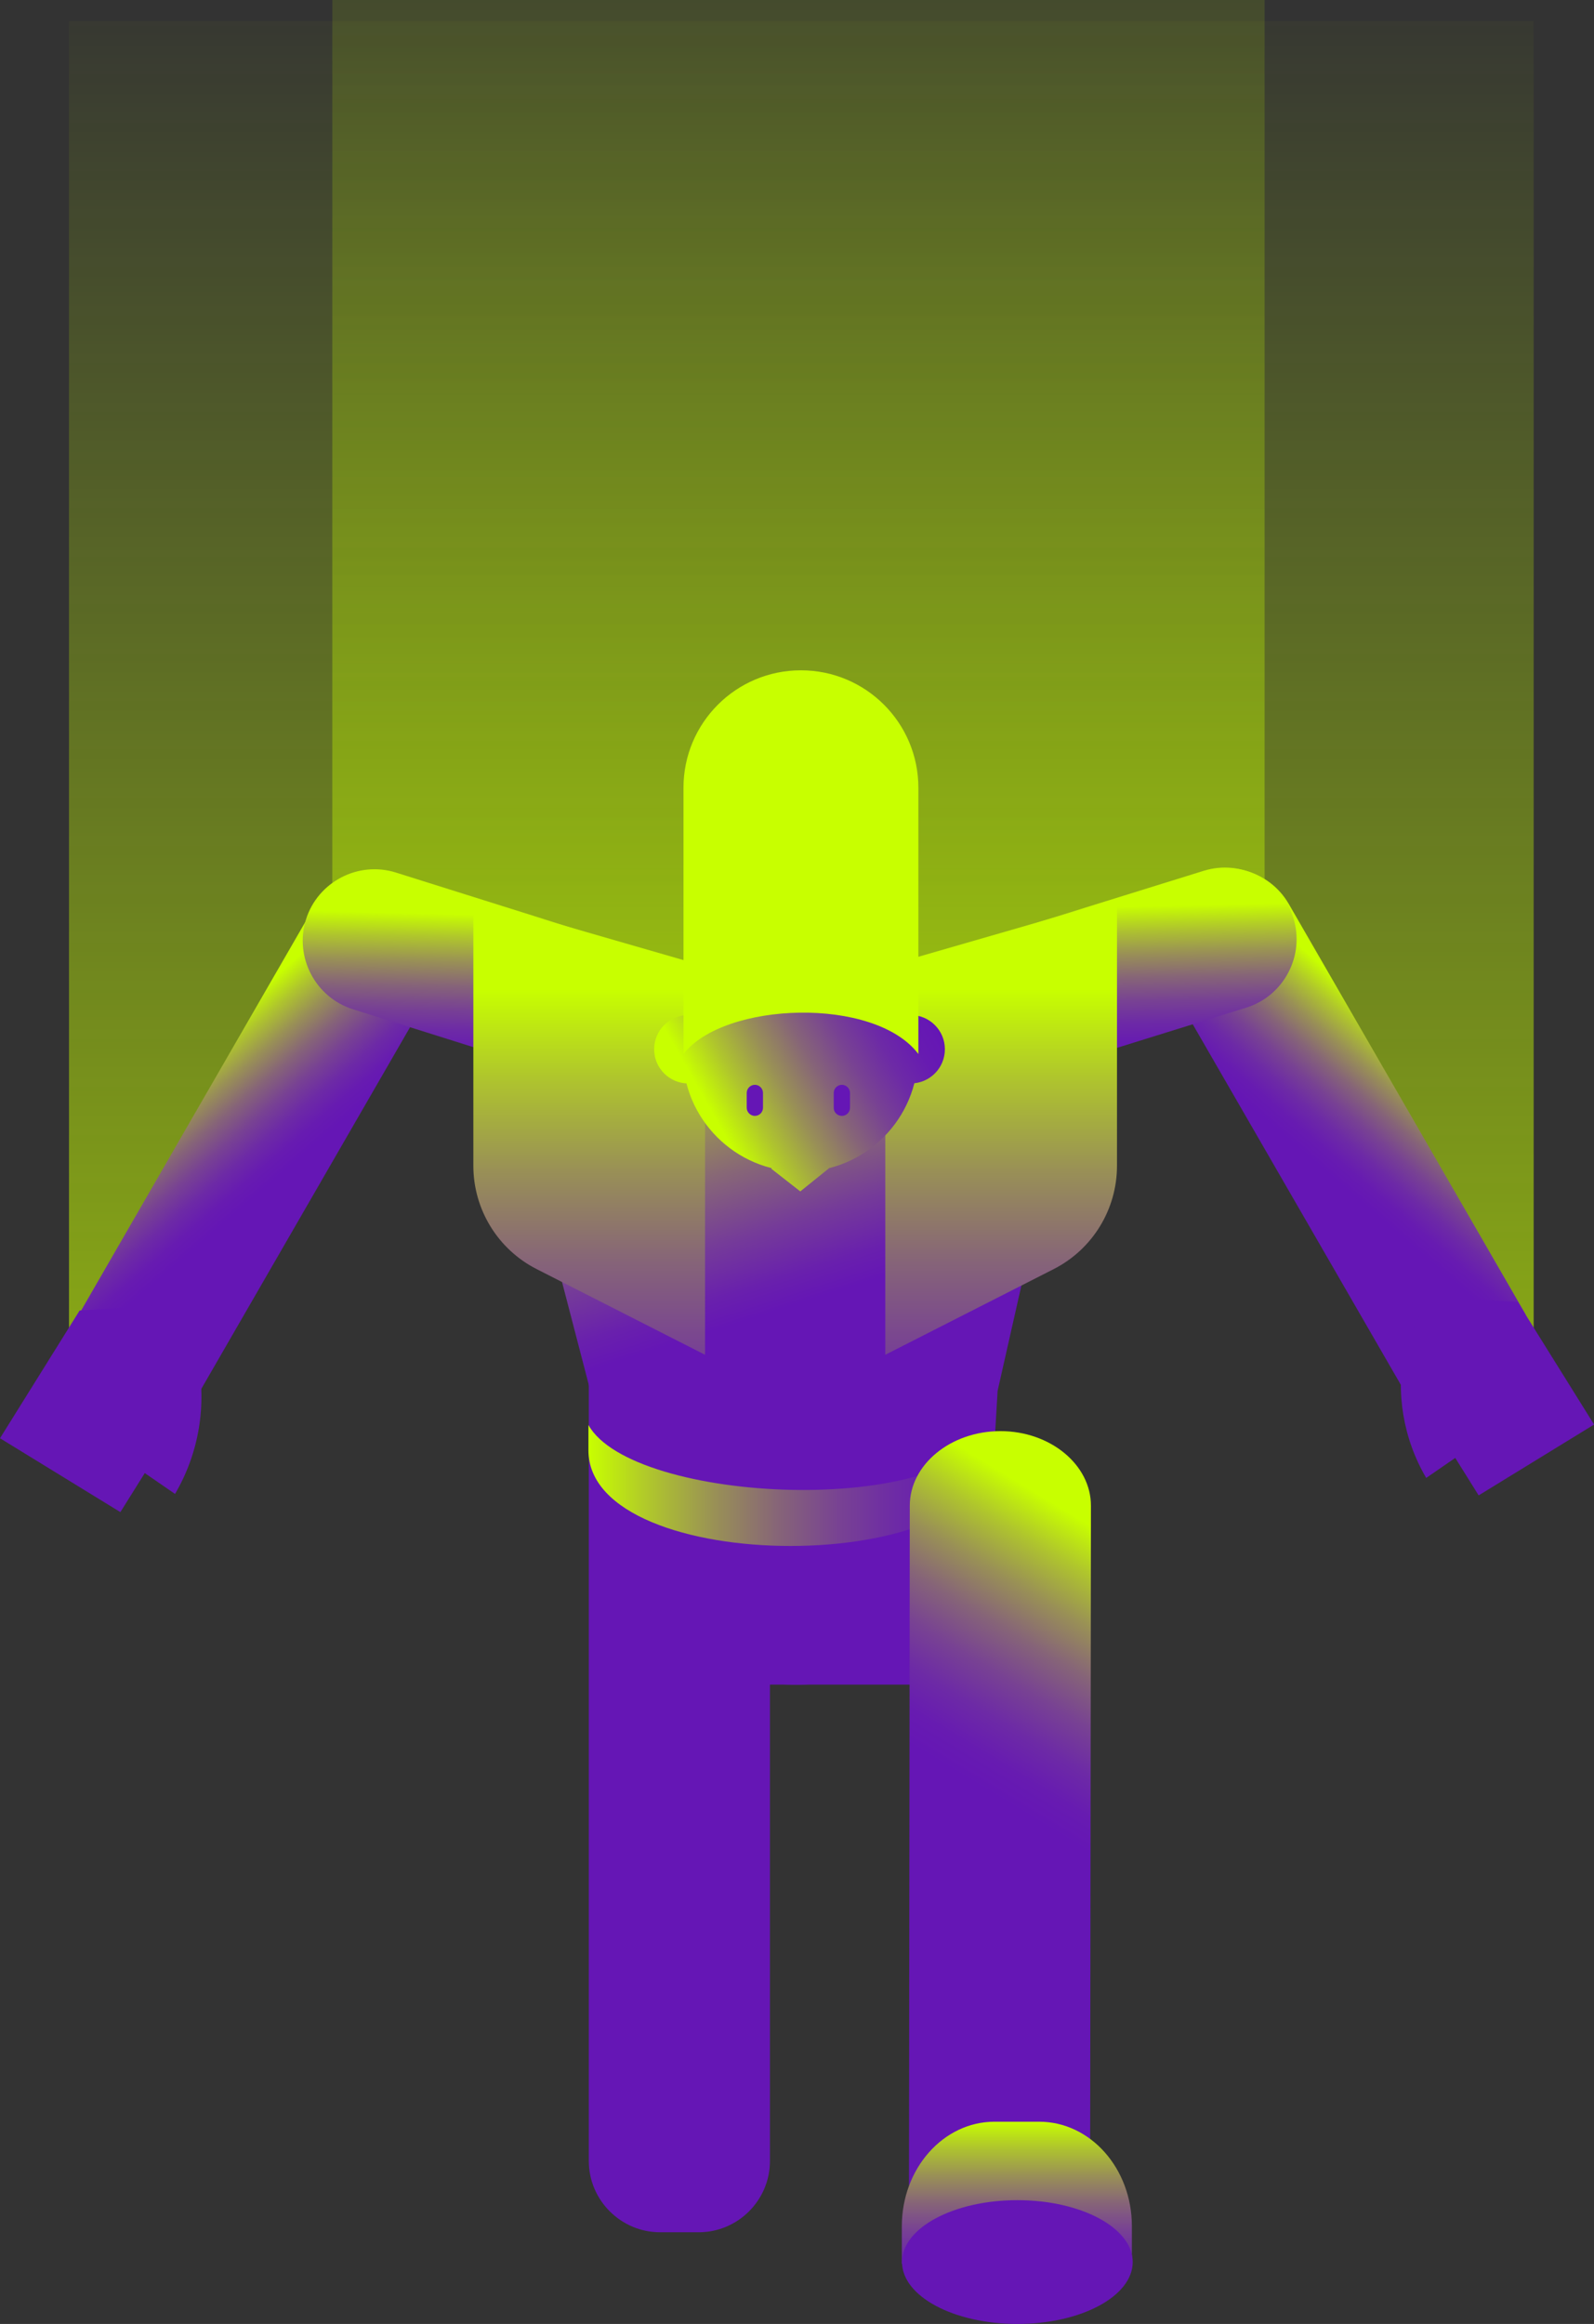 <?xml version="1.0" encoding="utf-8"?>
<!-- Generator: Adobe Illustrator 21.0.2, SVG Export Plug-In . SVG Version: 6.00 Build 0)  -->
<svg version="1.1" id="Layer_1" xmlns="http://www.w3.org/2000/svg" xmlns:xlink="http://www.w3.org/1999/xlink" x="0px" y="0px"
	 viewBox="0 0 174.4 254.2" enable-background="new 0 0 174.4 254.2" xml:space="preserve">
<rect x="0" y="0" width="174.4" height="254.2" fill="#333333" stroke="none"/>
<g>
	<linearGradient id="SVGID_1_" gradientUnits="userSpaceOnUse" x1="87.362" y1="315.917" x2="87.362" y2="-41.689">
		<stop  offset="0" style="stop-color:#C8FF00"/>
		<stop  offset="1" style="stop-color:#C8FF00;stop-opacity:0"/>
	</linearGradient>
	<rect x="36.36" fill="url(#SVGID_1_)" width="102" height="106.18"/>
	<rect x="83.9" y="166.82" fill-rule="evenodd" clip-rule="evenodd" fill="#6516B5" width="27.14" height="17.45"/>
	<linearGradient id="SVGID_2_" gradientUnits="userSpaceOnUse" x1="87.684" y1="263.967" x2="87.684" y2="-5.063">
		<stop  offset="0" style="stop-color:#C8FF00"/>
		<stop  offset="1" style="stop-color:#C8FF00;stop-opacity:0"/>
	</linearGradient>
	<path fill="url(#SVGID_2_)" d="M7.55,2.3v154.97h9.25c1.36-3.06,2.75-6.11,4.19-9.13c3.54-7.43,7.32-14.77,11.75-21.62
		c1.85-2.85,3.77-5.9,6.16-8.25c1.98-1.94-0.48-8.78,2.05-9.66c11.83-4.14,29.15,6.4,41.15,6.28c8.69-0.08,17.47-1.1,25.94-3.29
		c5.9-1.53,12.19-4.62,18.22-2.07c4.71,1.99,8.64,5.92,12.01,9.9c3.99,4.72,7.45,9.99,10.51,15.47c2.53,4.53,4.9,9.27,6.58,14.26
		c0.87,2.59,1.67,5.33,2.25,8.12h10.19V2.3H7.55z"/>
	
		<linearGradient id="SVGID_3_" gradientUnits="userSpaceOnUse" x1="-4187.56" y1="-387.317" x2="-4187.003" y2="-404.121" gradientTransform="matrix(0.778 -0.628 -0.628 -0.778 3036.184 -2816.911)">
		<stop  offset="0" style="stop-color:#C8FF00"/>
		<stop  offset="0.153" style="stop-color:#AFC52D"/>
		<stop  offset="0.313" style="stop-color:#999056"/>
		<stop  offset="0.47" style="stop-color:#866478"/>
		<stop  offset="0.62" style="stop-color:#784293"/>
		<stop  offset="0.762" style="stop-color:#6D2AA6"/>
		<stop  offset="0.892" style="stop-color:#671BB1"/>
		<stop  offset="1" style="stop-color:#6516B5"/>
	</linearGradient>
	<path fill-rule="evenodd" clip-rule="evenodd" fill="url(#SVGID_3_)" d="M7.94,144.97l13.57,7.84l25.94-44.93
		c2.16-3.73,0.86-8.55-2.87-10.71l0,0c-3.73-2.16-8.55-0.86-10.71,2.87L7.94,144.97z"/>
	
		<linearGradient id="SVGID_4_" gradientUnits="userSpaceOnUse" x1="1778.524" y1="-5203.145" x2="1779.08" y2="-5219.949" gradientTransform="matrix(-0.778 -0.628 0.628 -0.778 4805.921 -2816.911)">
		<stop  offset="0" style="stop-color:#C8FF00"/>
		<stop  offset="0.153" style="stop-color:#AFC52D"/>
		<stop  offset="0.313" style="stop-color:#999056"/>
		<stop  offset="0.47" style="stop-color:#866478"/>
		<stop  offset="0.62" style="stop-color:#784293"/>
		<stop  offset="0.762" style="stop-color:#6D2AA6"/>
		<stop  offset="0.892" style="stop-color:#671BB1"/>
		<stop  offset="1" style="stop-color:#6516B5"/>
	</linearGradient>
	<path fill-rule="evenodd" clip-rule="evenodd" fill="url(#SVGID_4_)" d="M166.93,143.8l-13.57,7.84l-25.94-44.93
		c-2.16-3.73-0.86-8.55,2.87-10.71l0,0c3.73-2.16,8.55-0.86,10.71,2.87L166.93,143.8z"/>
	<path fill-rule="evenodd" clip-rule="evenodd" fill="#6516B5" d="M72.22,244.17h4.23c4.29,0,7.79-3.51,7.79-7.79l0-92.55
		c0-2.58-2.11-4.69-4.69-4.69H69.11c-2.58,0-4.69,2.11-4.69,4.69l0,92.55C64.43,240.67,67.93,244.17,72.22,244.17z"/>
	
		<linearGradient id="SVGID_5_" gradientUnits="userSpaceOnUse" x1="-2675.117" y1="-5291.549" x2="-2691.694" y2="-5289.924" gradientTransform="matrix(0.076 -0.997 0.997 0.076 5593.334 -2165.578)">
		<stop  offset="0" style="stop-color:#C8FF00"/>
		<stop  offset="0.153" style="stop-color:#AFC52D"/>
		<stop  offset="0.313" style="stop-color:#999056"/>
		<stop  offset="0.47" style="stop-color:#866478"/>
		<stop  offset="0.62" style="stop-color:#784293"/>
		<stop  offset="0.762" style="stop-color:#6D2AA6"/>
		<stop  offset="0.892" style="stop-color:#671BB1"/>
		<stop  offset="1" style="stop-color:#6516B5"/>
	</linearGradient>
	<path fill-rule="evenodd" clip-rule="evenodd" fill="url(#SVGID_5_)" d="M86.52,117.5L86.52,117.5c-1.28-4.12,1.04-8.53,5.16-9.81
		l40.02-12.44c4.12-1.28,8.53,1.04,9.81,5.16l0,0c1.28,4.12-1.04,8.53-5.16,9.81l-40.02,12.44C92.22,123.93,87.8,121.61,86.52,117.5
		z"/>
	
		<linearGradient id="SVGID_6_" gradientUnits="userSpaceOnUse" x1="-1182.147" y1="2224.365" x2="-1198.724" y2="2225.99" gradientTransform="matrix(-0.073 -0.997 -0.997 0.073 2193.756 -1240.682)">
		<stop  offset="0" style="stop-color:#C8FF00"/>
		<stop  offset="0.153" style="stop-color:#AFC52D"/>
		<stop  offset="0.313" style="stop-color:#999056"/>
		<stop  offset="0.47" style="stop-color:#866478"/>
		<stop  offset="0.62" style="stop-color:#784293"/>
		<stop  offset="0.762" style="stop-color:#6D2AA6"/>
		<stop  offset="0.892" style="stop-color:#671BB1"/>
		<stop  offset="1" style="stop-color:#6516B5"/>
	</linearGradient>
	<path fill-rule="evenodd" clip-rule="evenodd" fill="url(#SVGID_6_)" d="M88.42,117.85L88.42,117.85c1.29-4.11-1.01-8.53-5.12-9.83
		L43.31,95.44c-4.11-1.29-8.53,1.01-9.83,5.12l0,0c-1.29,4.11,1.01,8.53,5.12,9.83l39.98,12.58
		C82.7,124.27,87.12,121.96,88.42,117.85z"/>
	
		<linearGradient id="SVGID_7_" gradientUnits="userSpaceOnUse" x1="3829.816" y1="-3392.51" x2="3859.05" y2="-3350.903" gradientTransform="matrix(-0.64 0.883 0.769 0.718 5141.883 -839.281)">
		<stop  offset="0" style="stop-color:#C8FF00"/>
		<stop  offset="0.035" style="stop-color:#C1EE0D"/>
		<stop  offset="0.202" style="stop-color:#A0A248"/>
		<stop  offset="0.35" style="stop-color:#876677"/>
		<stop  offset="0.475" style="stop-color:#753B99"/>
		<stop  offset="0.572" style="stop-color:#6920AD"/>
		<stop  offset="0.629" style="stop-color:#6516B5"/>
	</linearGradient>
	<path fill-rule="evenodd" clip-rule="evenodd" fill="url(#SVGID_7_)" d="M88.61,184.23L88.61,184.23
		c-10.36,0.72-20.44-6.02-22.66-16.13l-1.46-16.35l-8.02-30.82c-1.66-7.57,4.17-14.83,11.93-14.86l36.25-0.17
		c7.46-0.03,13.07,6.63,11.78,14l-7.28,32.23l-0.84,14.3C106.62,176.17,98.45,183.55,88.61,184.23z"/>
	<linearGradient id="SVGID_8_" gradientUnits="userSpaceOnUse" x1="64.384" y1="162.489" x2="108.59" y2="162.489">
		<stop  offset="0" style="stop-color:#C8FF00"/>
		<stop  offset="0.153" style="stop-color:#AFC52D"/>
		<stop  offset="0.313" style="stop-color:#999056"/>
		<stop  offset="0.47" style="stop-color:#866478"/>
		<stop  offset="0.62" style="stop-color:#784293"/>
		<stop  offset="0.762" style="stop-color:#6D2AA6"/>
		<stop  offset="0.892" style="stop-color:#671BB1"/>
		<stop  offset="1" style="stop-color:#6516B5"/>
	</linearGradient>
	<path fill-rule="evenodd" clip-rule="evenodd" fill="url(#SVGID_8_)" d="M64.38,158.64c0,13.95,44.21,13.95,44.21,0v-2.77
		c-4.5,10.28-39.39,8.64-44.21,0V158.64z"/>
	
		<linearGradient id="SVGID_9_" gradientUnits="userSpaceOnUse" x1="4622.763" y1="49.502" x2="4644.255" y2="87.751" gradientTransform="matrix(-1 6.676767e-05 -6.676809e-05 1.077 4748.096 116.923)">
		<stop  offset="0" style="stop-color:#C8FF00"/>
		<stop  offset="0.102" style="stop-color:#AFC52D"/>
		<stop  offset="0.208" style="stop-color:#999056"/>
		<stop  offset="0.312" style="stop-color:#866478"/>
		<stop  offset="0.411" style="stop-color:#784293"/>
		<stop  offset="0.506" style="stop-color:#6D2AA6"/>
		<stop  offset="0.592" style="stop-color:#671BB1"/>
		<stop  offset="0.664" style="stop-color:#6516B5"/>
	</linearGradient>
	<path fill-rule="evenodd" clip-rule="evenodd" fill="url(#SVGID_9_)" d="M109.46,156.54L109.46,156.54c-5.45,0-9.91,3.66-9.92,8.15
		l-0.09,74.38l19.82,0.02l0.09-74.38C119.37,160.22,114.91,156.54,109.46,156.54z"/>
	
		<linearGradient id="SVGID_10_" gradientUnits="userSpaceOnUse" x1="4636.936" y1="231.955" x2="4636.936" y2="260.975" gradientTransform="matrix(-1 0 0 1 4748.198 0)">
		<stop  offset="0" style="stop-color:#C8FF00"/>
		<stop  offset="0.102" style="stop-color:#AFC52D"/>
		<stop  offset="0.208" style="stop-color:#999056"/>
		<stop  offset="0.312" style="stop-color:#866478"/>
		<stop  offset="0.411" style="stop-color:#784293"/>
		<stop  offset="0.506" style="stop-color:#6D2AA6"/>
		<stop  offset="0.592" style="stop-color:#671BB1"/>
		<stop  offset="0.664" style="stop-color:#6516B5"/>
	</linearGradient>
	<path fill-rule="evenodd" clip-rule="evenodd" fill="url(#SVGID_10_)" d="M119.04,246.94l4.8,0.69v-4.12
		c0-6.32-4.54-11.43-10.14-11.43h-4.89c-5.6,0-10.14,5.12-10.14,11.43v4.12L119.04,246.94z"/>
	<ellipse fill-rule="evenodd" clip-rule="evenodd" fill="#6516B5" cx="111.31" cy="247.43" rx="12.62" ry="6.77"/>
	<path fill-rule="evenodd" clip-rule="evenodd" fill="#6516B5" d="M166.05,142.41l-9.62-0.61l-2.63,5.01l-0.13,0.64
		c-0.99,4.87-0.14,9.93,2.37,14.21l0,0l3.18-2.19l2.56,4.1l12.63-7.75L166.05,142.41z"/>
	<path fill-rule="evenodd" clip-rule="evenodd" fill="#6516B5" d="M8.71,143.35l10.03-0.64l2.74,5.22l0.14,0.67
		c1.03,5.07,0.15,10.35-2.47,14.81h0l-3.31-2.28l-2.67,4.27L0,157.32L8.71,143.35z"/>
	<linearGradient id="SVGID_11_" gradientUnits="userSpaceOnUse" x1="64.466" y1="108.265" x2="64.466" y2="171.472">
		<stop  offset="0" style="stop-color:#C8FF00"/>
		<stop  offset="0.153" style="stop-color:#AFC52D"/>
		<stop  offset="0.313" style="stop-color:#999056"/>
		<stop  offset="0.47" style="stop-color:#866478"/>
		<stop  offset="0.62" style="stop-color:#784293"/>
		<stop  offset="0.762" style="stop-color:#6D2AA6"/>
		<stop  offset="0.892" style="stop-color:#671BB1"/>
		<stop  offset="1" style="stop-color:#6516B5"/>
	</linearGradient>
	<path fill-rule="evenodd" clip-rule="evenodd" fill="url(#SVGID_11_)" d="M51.79,98.38v29.14c0,4.77,2.68,9.14,6.93,11.3
		l18.42,9.37V105.7L51.79,98.38z"/>
	
		<linearGradient id="SVGID_12_" gradientUnits="userSpaceOnUse" x1="-11665.177" y1="108.265" x2="-11665.177" y2="171.472" gradientTransform="matrix(-1 0 0 1 -11555.642 0)">
		<stop  offset="0" style="stop-color:#C8FF00"/>
		<stop  offset="0.153" style="stop-color:#AFC52D"/>
		<stop  offset="0.313" style="stop-color:#999056"/>
		<stop  offset="0.47" style="stop-color:#866478"/>
		<stop  offset="0.62" style="stop-color:#784293"/>
		<stop  offset="0.762" style="stop-color:#6D2AA6"/>
		<stop  offset="0.892" style="stop-color:#671BB1"/>
		<stop  offset="1" style="stop-color:#6516B5"/>
	</linearGradient>
	<path fill-rule="evenodd" clip-rule="evenodd" fill="url(#SVGID_12_)" d="M122.21,98.38v29.14c0,4.77-2.68,9.14-6.93,11.3
		l-18.42,9.37l0-42.49L122.21,98.38z"/>
	<g>
		<linearGradient id="SVGID_13_" gradientUnits="userSpaceOnUse" x1="74.293" y1="115.339" x2="96.976" y2="102.552">
			<stop  offset="0" style="stop-color:#C8FF00"/>
			<stop  offset="0.153" style="stop-color:#AFC52D"/>
			<stop  offset="0.313" style="stop-color:#999056"/>
			<stop  offset="0.47" style="stop-color:#866478"/>
			<stop  offset="0.62" style="stop-color:#784293"/>
			<stop  offset="0.762" style="stop-color:#6D2AA6"/>
			<stop  offset="0.892" style="stop-color:#671BB1"/>
			<stop  offset="1" style="stop-color:#6516B5"/>
		</linearGradient>
		<circle fill-rule="evenodd" clip-rule="evenodd" fill="url(#SVGID_13_)" cx="75.31" cy="114.77" r="3.74"/>
		<linearGradient id="SVGID_14_" gradientUnits="userSpaceOnUse" x1="80.16" y1="125.747" x2="102.843" y2="112.96">
			<stop  offset="0" style="stop-color:#C8FF00"/>
			<stop  offset="0.153" style="stop-color:#AFC52D"/>
			<stop  offset="0.313" style="stop-color:#999056"/>
			<stop  offset="0.47" style="stop-color:#866478"/>
			<stop  offset="0.62" style="stop-color:#784293"/>
			<stop  offset="0.762" style="stop-color:#6D2AA6"/>
			<stop  offset="0.892" style="stop-color:#671BB1"/>
			<stop  offset="1" style="stop-color:#6516B5"/>
		</linearGradient>
		<circle fill-rule="evenodd" clip-rule="evenodd" fill="url(#SVGID_14_)" cx="99.64" cy="114.77" r="3.74"/>
		<linearGradient id="SVGID_15_" gradientUnits="userSpaceOnUse" x1="77.474" y1="120.984" x2="100.157" y2="108.196">
			<stop  offset="0" style="stop-color:#C8FF00"/>
			<stop  offset="0.153" style="stop-color:#AFC52D"/>
			<stop  offset="0.313" style="stop-color:#999056"/>
			<stop  offset="0.47" style="stop-color:#866478"/>
			<stop  offset="0.62" style="stop-color:#784293"/>
			<stop  offset="0.762" style="stop-color:#6D2AA6"/>
			<stop  offset="0.892" style="stop-color:#671BB1"/>
			<stop  offset="1" style="stop-color:#6516B5"/>
		</linearGradient>
		<circle fill-rule="evenodd" clip-rule="evenodd" fill="url(#SVGID_15_)" cx="87.57" cy="115.29" r="12.87"/>
		<path fill-rule="evenodd" clip-rule="evenodd" fill="#C8FF00" d="M100.48,115.29c-4.79-6.33-21.27-5.73-25.7,0l0-29.12
			c0-7.1,5.75-12.85,12.85-12.85h0c7.1,0,12.85,5.75,12.85,12.85L100.48,115.29z"/>
		<path fill-rule="evenodd" clip-rule="evenodd" fill="#6516B5" d="M92.11,122.06L92.11,122.06c0.49,0,0.89-0.4,0.89-0.89v-1.62
			c0-0.49-0.4-0.89-0.89-0.89l0,0c-0.49,0-0.89,0.4-0.89,0.89v1.62C91.21,121.65,91.61,122.06,92.11,122.06z"/>
		<path fill-rule="evenodd" clip-rule="evenodd" fill="#6516B5" d="M82.59,122.06L82.59,122.06c0.49,0,0.89-0.4,0.89-0.89v-1.62
			c0-0.49-0.4-0.89-0.89-0.89l0,0c-0.49,0-0.89,0.4-0.89,0.89v1.62C81.7,121.65,82.1,122.06,82.59,122.06z"/>
		<linearGradient id="SVGID_16_" gradientUnits="userSpaceOnUse" x1="82.207" y1="129.378" x2="104.89" y2="116.591">
			<stop  offset="0" style="stop-color:#C8FF00"/>
			<stop  offset="0.153" style="stop-color:#AFC52D"/>
			<stop  offset="0.313" style="stop-color:#999056"/>
			<stop  offset="0.47" style="stop-color:#866478"/>
			<stop  offset="0.62" style="stop-color:#784293"/>
			<stop  offset="0.762" style="stop-color:#6D2AA6"/>
			<stop  offset="0.892" style="stop-color:#671BB1"/>
			<stop  offset="1" style="stop-color:#6516B5"/>
		</linearGradient>
		<polygon fill-rule="evenodd" clip-rule="evenodd" fill="url(#SVGID_16_)" points="87.47,122.45 84.39,127.84 87.56,130.32 
			90.7,127.79 		"/>
	</g>
</g>
</svg>
